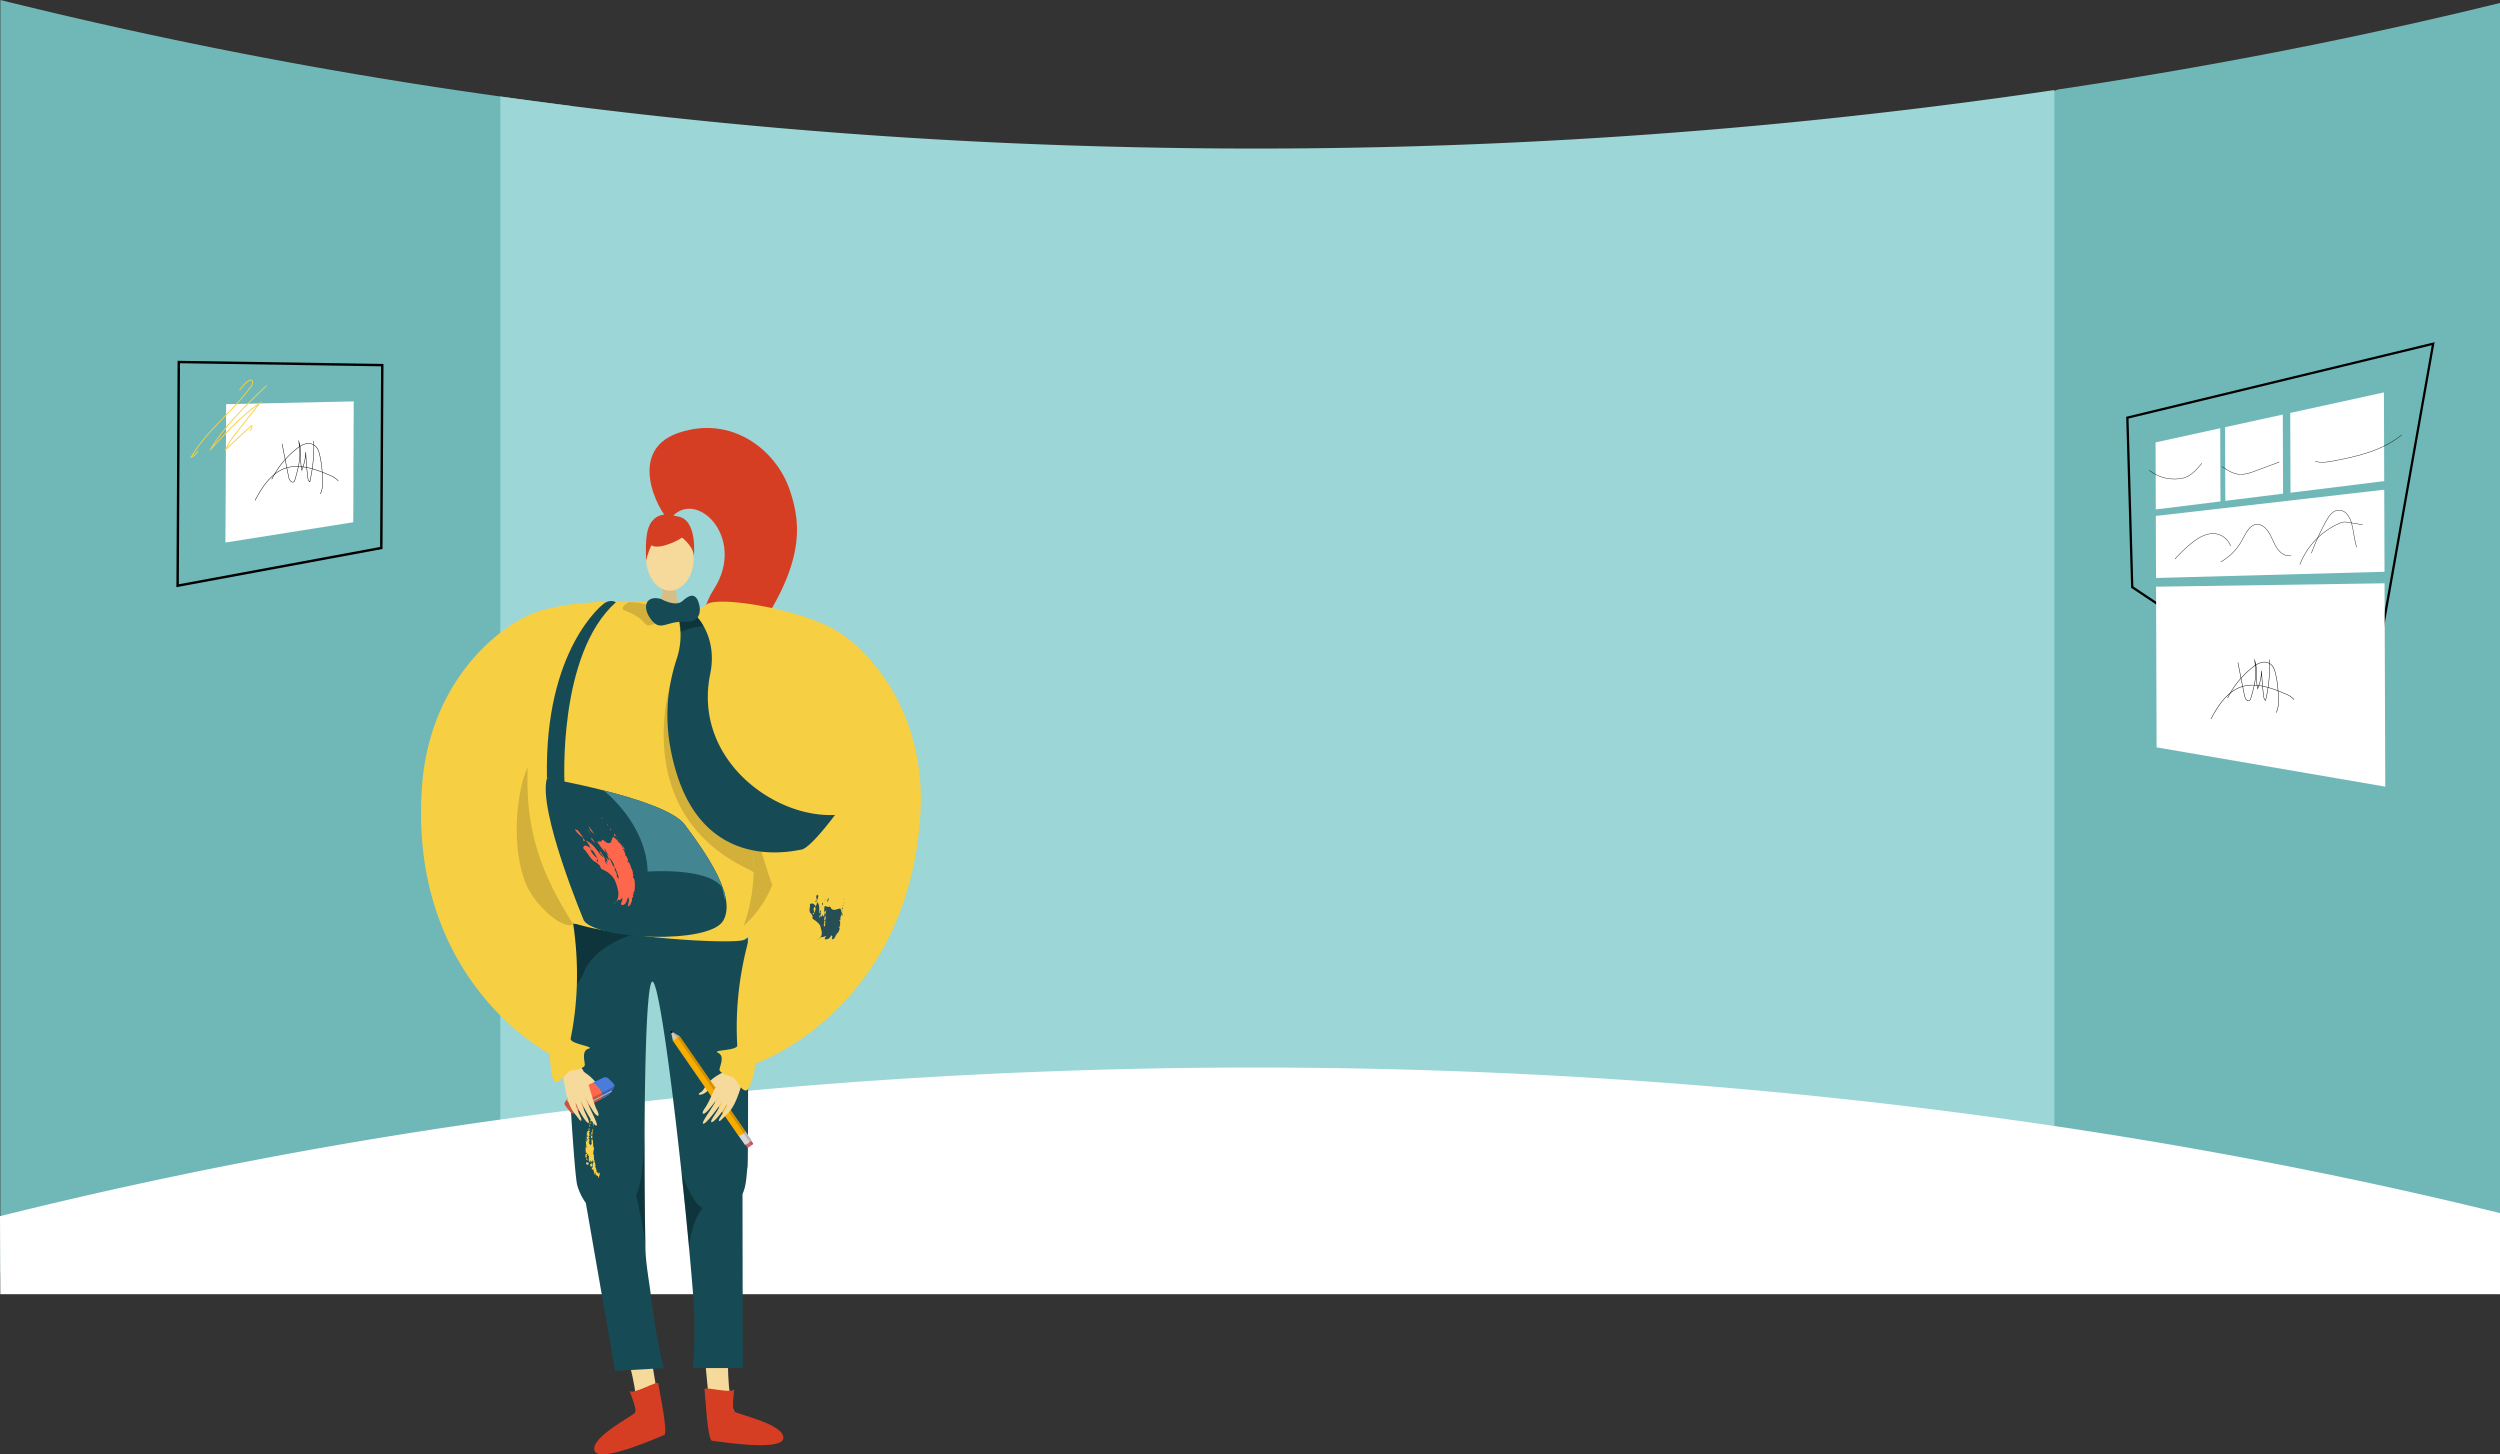 <svg xmlns="http://www.w3.org/2000/svg" xmlns:xlink="http://www.w3.org/1999/xlink" width="1366" height="794.664" viewBox="0 0 1366 794.664"><rect x="0" y="0" width="1366" height="794.664" fill="#333333" stroke="none"/><defs><style>.a,.af,.ag,.ah,.ai,.aj,.j{fill:none;}.b{fill:#70b8b8;}.c{fill:#9cd6d6;}.d{fill:#fff;}.e{fill:#d6bf87;}.f,.m{fill:#f6da9b;}.g{fill:#d63e23;}.h{fill:#164b55;}.i{fill:#f8d24b;}.j{stroke:#f8d24b;stroke-linecap:round;stroke-linejoin:round;}.k,.l{opacity:0.3;}.m{fill-rule:evenodd;}.aa,.n,.t{fill:#020202;}.o{fill:#d86466;}.p{fill:#d9d6da;}.q{fill:#d5c8b4;}.r{fill:#f7ac00;}.s{clip-path:url(#a);}.ad,.t{opacity:0.15;}.u{clip-path:url(#b);}.v{clip-path:url(#c);}.w{fill:#fe674c;}.x{fill:#4a7cdb;}.y{fill:#e2e2e2;}.z{clip-path:url(#d);}.aa{opacity:0.2;}.ab{fill:#f7cf43;}.ac{fill:#438591;}.ae{fill:#274e55;}.af,.ag,.ah,.ai{stroke:#000;}.af,.ag,.ah,.ai,.aj{stroke-miterlimit:10;}.af{stroke-width:1.246px;}.ag{stroke-width:0.207px;}.ah{stroke-width:0.243px;}.ai{stroke-width:1.328px;}.aj{stroke:#f7cf43;stroke-width:0.5px;}</style><clipPath id="a"><path class="a" d="M407.275,2415.343l-35.74-51.757a1.083,1.083,0,0,0-1.242.788s-.962-.209-1.47,1.05c0,0-1.01-.058-1.23.437l35.949,52.06A5.35,5.35,0,0,0,407.275,2415.343Z"/></clipPath><clipPath id="b"><path class="a" d="M407.144,2415.154l-3.838,2.277,3.724,5.394c.089-.025.175-.053.261-.083.268.4.781,1.184.86,1.335a.685.685,0,0,0,.8.218c.286-.128,2.018-1.464,2.376-1.734a.506.506,0,0,0,.119-.665s-.717-.922-1.069-1.377c.166-.2.254-.319.254-.319Z"/></clipPath><clipPath id="c"><path class="a" d="M371.535,2363.586a1.083,1.083,0,0,0-1.242.787s-.962-.209-1.47,1.051c0,0-.88-.052-1.176.345l-.884-3.918a1.527,1.527,0,0,0,.923-.638Z"/></clipPath><clipPath id="d"><path class="a" d="M335.536,2389.7a28.875,28.875,0,0,0-3.342-3.342,2.443,2.443,0,0,0-2.635-.194l-5.611,2.67-11.053,5.259a5.63,5.63,0,0,0-1.929,1.7s-.5.848-1.042,1.743l-.064.1-.352.574h0c-.234.376-.455.723-.625.972a1.945,1.945,0,0,0-.238,1.858s2.378,3.151,3.226,4.089a2.1,2.1,0,0,0,2.236.348s11.207-5.94,15.044-7.933c.652-.339,1.091-.564,1.228-.626a22.191,22.191,0,0,0,2.43-1.452s.468-.65,1.091-1.548h0l.029-.043c.2-.291.421-.608.644-.937l.013-.018h0c.159-.234.32-.473.481-.714C336.166,2390.562,335.536,2389.7,335.536,2389.7Z"/></clipPath></defs><g transform="translate(0 -1797.26)"><path class="b" d="M1366,1798.89v705.54l-.04-.01-242.19-67.58-1.24-.24-31.75-6.02.07-22.59.29-98.94.02-7.2.03-11.74,1.22-417.62,30.12-25.56,1.78-.74C1228.2,1830.7,1310.31,1812.58,1366,1798.89Z"/><path class="b" d="M316.29,1861.9l-15.68,543.41-.37,12.96-26.87,6.66L.2,2492.67V1797.26a2644.97,2644.97,0,0,0,273.17,52.72q18.765,2.625,38.35,5.11Z"/><path class="c" d="M1122.53,1846.46v596.43H273.37V1849.98q18.765,2.625,38.35,5.11a2967.265,2967.265,0,0,0,303.27,22.49A2991.735,2991.735,0,0,0,1122.53,1846.46Z"/><path class="d" d="M1366,2460.09v44.34l-.04-.01H.17L0,2461.76c.07-.02.13-.03.2-.05a2637.073,2637.073,0,0,1,263.78-51.39c3.11-.44,6.24-.89,9.39-1.33,3.18-.44,6.38-.89,9.6-1.32,1.14-.16,2.28-.32,3.43-.47q7.05-.96,14.21-1.89c1.55-.21,3.11-.41,4.68-.61l3.51-.45q15.72-2.01,31.96-3.89,45.51-5.3,94.92-9.46,8.685-.72,17.5-1.41,6.78-.51,13.65-1.02,8.88-.645,17.88-1.24,62.46-4.17,130.28-5.84a3016.445,3016.445,0,0,1,387.29,15.84q15.18,1.605,29.92,3.32c.97.12,1.94.23,2.91.34q9.03,1.065,17.87,2.16c.94.12,1.88.23,2.82.35q9.09,1.14,17.99,2.3,8.61,1.125,17.06,2.29,16.155,2.22,31.68,4.52C1227.26,2428.06,1309.99,2446.33,1366,2460.09Z"/><path class="e" d="M362.133,2115.317s1.079,12.042-6.348,18.7,17.118,0,17.118,0-4.568-11.534-3.543-18.7S362.133,2115.317,362.133,2115.317Z"/><ellipse class="f" cx="12.987" cy="17.718" rx="12.987" ry="17.718" transform="translate(353.065 2084.55)"/><path class="g" d="M365.983,2081.119c-1.838,2.5-26.848-36.737,4.949-47.42,28.806-9.679,53.024,9.263,60.5,31.078,6.519,19.028,9.563,42.689-26.315,89.428-15.115,29.369-9.324,38.157-9.324,38.157s-24.248-44.524-5.791-73.08S379.473,2062.743,365.983,2081.119Z"/><path class="g" d="M370.932,2092.1s-22.483,12.465-15.81-7.548C359.739,2070.7,386.265,2083.176,370.932,2092.1Z"/><path class="g" d="M367.672,2087.317s12.579,7.463,11.366,14.951c0,0,2.774-22.354-9.734-22.916s-17.35.645-16.239,24.283C353.065,2103.635,356.7,2084.832,367.672,2087.317Z"/><path class="f" d="M343.418,2540.5s7.42,26.82,2.943,30.257c-8.015,6.226-40.061,28.137-1.8,15.042,20.351-4.1,17.7-8.19,17-12.065-.566-3.167-4.53-27.285-5.962-36.006-.32-1.953-.514-3.133-.514-3.133Z"/><path class="g" d="M359.67,2553.144c-.234-1.825-13.366,6.2-15.7,4.162,0,0,4.15,9.919,3.11,11.728s-24.681,13.6-22.216,20.9,35.577-7.735,38.006-8.566S360.13,2556.732,359.67,2553.144Z"/><path class="f" d="M397.742,2540s-.3,27.825,4.911,30c9.343,3.963,45.934,16.928,5.593,14.079-20.723,1.249-19.2-3.381-19.527-7.3-.264-3.205-2.615-27.534-3.466-36.33-.191-1.97-.307-3.161-.307-3.161Z"/><path class="h" d="M408.6,2301.028a8,8,0,0,1-4.544,2.1c-10.675.21-56.785,1-81.8-.438-8.825-.508-15.022-1.292-16.111-2.482,0,0,0,.037.007.1.066,1.379.857,17.163,1.967,37.853,2.192,40.844,5.646,100.8,7.3,106.761a31.18,31.18,0,0,0,4.673,9.63l15.994,91.769,26.668-1.533s-4.012-13.976-7.172-40.132c-.866-7.172-2.767-17.127-2.919-25.364v-.044c-.37-19.87-.537-41.975-.458-62.84v-.043c.16-42.15,1.336-79.227,3.919-82.544,3.143-4.035,10.48,50.213,16.322,104.678,1.531,14.333,2.968,28.681,4.187,41.983.733,7.932,1.386,15.494,1.945,22.461a240.459,240.459,0,0,1,0,41.845h27.3s-.12-44.364-.165-95.129c2.5-5.212,2.288-13.725,2.731-14.507C409.026,2434.125,408.6,2301.028,408.6,2301.028Z"/><path class="d" d="M321.433,2422.6c-.287-.2-.4-.645.081-.64a.865.865,0,0,1-.834-.307c.324,0,.233-.269.206-.443-.231.145-.269.343-.344.739.707.352-.359,1.116.423,1.441C321.127,2423.14,321.618,2422.9,321.433,2422.6Z"/><path class="d" d="M323.551,2420.983l-.194-.052.309.612C323.507,2421.42,323.323,2421,323.551,2420.983Z"/><path class="i" d="M323.047,2419c.354.059.563-.25.887-.239-.714,0-.139-.49-.225-.76l-.545-.119c-.4.253-.237.919-.3,1.478Z"/><path class="d" d="M323.46,2418.5l-.349-.183C323.2,2418.468,323.25,2418.81,323.46,2418.5Z"/><path class="d" d="M321.528,2418.851c-.052.442.24-.263.349.184C321.786,2418.884,321.762,2418.711,321.528,2418.851Z"/><path class="i" d="M322.665,2417.029c.079.314.149.627.235.939l.247-.38Z"/><path class="i" d="M323.835,2417.01a.234.234,0,0,1-.4.128c.444-.32-.159-.544.218-.841l.175.3c.457-.025-.445-.63.364-.587-.557-.419-.7.279-1.088-.254a1.881,1.881,0,0,1-.213,1.259c.17-.114.141-.164.282-.328.013.293.246.694.289,1.036C323.995,2417.551,323.525,2417.288,323.835,2417.01Z"/><path class="i" d="M324,2415.539c.05-.313.092-.8-.517-.907-.448.313.063.4.313.555-.1.091-.157.4-.473.264C323.454,2415.41,323.761,2415.671,324,2415.539Z"/><path class="i" d="M324.16,2414.312l-.531-.256.084.152h-.39c.1.031.8.175.739.486C324.367,2414.544,324.016,2414.472,324.16,2414.312Z"/><path class="i" d="M321.477,2414.106c.279-.2.127-.337-.014-.595.035.349-.006.841.211.955l-.094-.032a3.035,3.035,0,0,0,.633.584C321.854,2414.65,322.458,2414.049,321.477,2414.106Z"/><path class="i" d="M321.407,2414.547l-.3-.268Z"/><path class="i" d="M324.081,2413.335l-.2.471.172-.109Z"/><path class="i" d="M322.412,2413.825c.1-.386-.439.191-.408-.176-.056-.1-.013.542.243.583C322.352,2414.141,321.956,2413.842,322.412,2413.825Z"/><path class="i" d="M324.14,2413.024l-.387-.42Z"/><path class="i" d="M324.46,2412.054l-.284-.1c.267-.366-.1-.91.545-1.142-.362.039-.727-.214-.859.115.188.066.176.186.4.183-.08.139-.336.091-.443.18.3.269.031.636.3.853-.055-.1.013-.12.052-.189.475.451-.765.448.062.684C323.99,2412.477,324.57,2412.257,324.46,2412.054Z"/><path class="i" d="M322.483,2411.961l-.134.335c-.377-.131.012-.419-.338-.5-.229,0-.362.34-.511.2.9.1.016.471,1.038.357.091.449-.562.1-.538.573l.475.16C322.261,2412.559,322.685,2412.5,322.483,2411.961Z"/><path class="i" d="M322.718,2410.653l.308-.143-.43.058c-.021-.77,1.758-1.068,1.555-1.541-.52-.619.379-1.069.344-1.653-.341-.318-.24.249-.467.257-.707-.152.4-.238-.173-.428-.514-.09-.612.54-.947.761.054.225.215.237.5.33-.294.029-.4.242-.7.272.365.49-.424.663-.027,1.148-.406.108-.046-.342-.118-.2l-.013.245.066-.021c.378.365-.038.949-.32,1.145.147-.158.482-.25.591-.043l-.47.129.635.475C322.639,2411.089,323.552,2410.779,322.718,2410.653Z"/><path class="i" d="M321.859,2411.068c-.28.495.686-.013.433.532l0-.593Z"/><path class="d" d="M323.194,2408.721l.335-.223C322.876,2408.577,323.7,2409.048,323.194,2408.721Z"/><path class="d" d="M323.273,2407.795l.575.188-.311-.267Z"/><path class="i" d="M324.062,2407.024c-.276-.218-.552-.02-.5.205C323.605,2407.035,323.873,2406.96,324.062,2407.024Z"/><path class="i" d="M324.534,2409.607a.34.34,0,0,1-.03.146Z"/><path class="i" d="M324.553,2409.511l-.019.1A.342.342,0,0,1,324.553,2409.511Z"/><path class="i" d="M323.823,2419.751a.435.435,0,0,1,.033.2l-.037-.2Z"/><path class="i" d="M323,2419.974c-.373-.353.892-.366.627-.933a6.051,6.051,0,0,1,.19.712C323.227,2420.072,323.51,2419.5,323,2419.974Z"/><path class="i" d="M322.412,2415.221c-.007-.007-.008-.013-.017-.02C322.376,2415.165,322.394,2415.184,322.412,2415.221Z"/><path class="d" d="M324.4,2435.255l.162-.014-.172.332Z"/><path class="d" d="M324.689,2435.181l.253-.556c.132,1.031.286,2.059.451,3.085l-.235-.072C324.865,2437.717,324.927,2435.062,324.689,2435.181Z"/><path class="d" d="M324.42,2435.059c-.7-.233.19-.528-.321-.851.341.217.708.355.564.611Z"/><path class="j" d="M323.023,2434.148c.116-.181-.189-.354-.1-.459C323.445,2433.7,323.077,2434,323.023,2434.148Z"/><path class="i" d="M321.021,2433.883a.137.137,0,0,1-.012-.079.557.557,0,0,0,.1.072Z"/><path class="i" d="M321.113,2433.876l.231-.017A.2.2,0,0,1,321.113,2433.876Z"/><path class="i" d="M321.009,2433.8a.962.962,0,0,0-.262-.174l-.028.077c-.07-.095-.273-.256-.146-.315-.023.2.139.19.463.166l.015-.325C321.824,2433.223,321.033,2433.513,321.009,2433.8Z"/><path class="j" d="M320.736,2432.807l.47.291C320.791,2433.227,320.743,2432.931,320.736,2432.807Z"/><path class="i" d="M321.2,2432.278c.134.066.118.39.3.179.091.045.079.108.082.174C321.456,2432.424,320.955,2432.672,321.2,2432.278Z"/><path class="i" d="M321.579,2432.631a.2.2,0,0,1,.03.091A.157.157,0,0,1,321.579,2432.631Z"/><path class="j" d="M323.826,2435.845a.183.183,0,0,1,.166-.039Z"/><path class="i" d="M321.614,2431.582l-.007-.123a.289.289,0,0,0,.03.1Z"/><path class="i" d="M326.854,2441.12a1.646,1.646,0,0,0-.214-1.4c-.545.093-.188-.218-.77-.171a6.087,6.087,0,0,1-.3-.852c-.2-.586-.444-1.187-.534-.922l.272.117-.593-.081c.107-.32.513-.786.158-.95.172-.078.35,2.555.513,2.432-.646.329-1.1-3.42-1.393-3.486l.345-.081c-.42-.425-.957-.672-1.244-1.042l.413-.133c-.108.3.188.352.4.627-.133-.5.119-.621-.006-1-.547.068-.234.362-.592-.1.216-.164.852.1.692-.323.094-.543-.7-.362-.792-.822l-.178.332c-.041-.169-.187-.478.1-.669a.768.768,0,0,0,.875.6c-.14-.185.032-.636-.009-.8l.393.071c.346-.217-.209-.277.1-.54-.238-.2-.543.18-.71.07.126-.058.3-.506.032-.636-.8.171.285.493-.477.835l.108-.422c-.822-.193.067.656-.586.577-.857-.241.742-.71-.34-.912-.184.207-.152.821-.448.767.282-.242-.3-.35-.43-.642l.345-.391c-.267-.133-.26-.01-.415.123.427-.567-.179-1.427.345-2.216-.143-.438-.358-.034-.655-.22.475-.266.046-.644.044-.892.032-.075-.455-.184-.649-.1l.333.609c-.261-.016-.678.1-.607.321.934-.212-.521.919.549.9l-.486.023.382.778.064-.028c-.159.009.373.651.206,1.107-.171-.114-.038-.868-.539-.392-.3-.308.1-.928-.147-1.513l-.32.138c-.507-.6.046-1.476-.086-2.169l.456.185c.159-.254.511-.586.119-.8.036.3-.225.156-.42.11-.263-.392-.017-1-.21-1.542a.322.322,0,0,0,.162,0l-.289-.57c.067-.276.327-.378.62-.554-.064-.1-.063-.348-.323-.247-.024.055-.047.109-.02.144-.5-.28.138-.208-.171-.567.419.273.585-.1,1.006-.076-.192-.422-.746-.024-.941-.073.229-.525.587-.6.667-1.118-.259-.026-.172.372-.465.42.069-.149.041-.323-.056-.348l-.2.323a1.9,1.9,0,0,0,.173-1.669l-.131.048.01-.374.483.133c-.124-.2.3-.416-.083-.524l-.035.074-.155-.252.479.26c.2-.318-.778-.764-.692-1.287.654-.1.218.9,1.059.972.137-.171.281-.462.058-.568-.228.019-.233.143-.239.267-.433-.459.279-1.131-.454-1.429l-.275.339c-.079-.4.808-.642.328-.785l.829.328c-.4-.41-.315-.927-.611-1.313-.485-.022,0,.547-.1.518l-.345-.189c.3-.584.3-.162.609-.867l-.324-.016c.5-.223-.428-.893.431-.623l-.207.187.39,0-.239-.832c.288.091.216-.309.6-.187l-.333-.317c.559-.113.638.583,1.059.631.255,0,.228-.143.195-.214.4.378-.572.519-.6.881l.345.191-.485-.026a1.2,1.2,0,0,0,.594.35c-.671.337.11.743-.048,1.275-.271-.453-.467.276-.593.2-.012.247.836.866.242,1.067-.233.141-.343-.306-.455.036a.362.362,0,0,0,.54.238,7.465,7.465,0,0,1,.036,1.623l-.321-.129c-.268.34.177.668.529.843-.13.048-.034.074-.226.023-.531.437.665.547.549,1.254.455-.048.5-.364.275-.585l.517.052a3.3,3.3,0,0,0-.406-1.784l.383.226c.694-.424-.675-.306.119-.7-.181-.3-.27.213-.486-.011.151-.209.894.057.931-.292.261,1.31.215,2.8.345,4.164.1.024.13-.049.163-.121.361.227.075,1.3-.082,2.334s-.251,2.027.435,2.049c-.193.079-.426-.129-.384.159a.58.58,0,0,0,.421.008c-.685.778.146,1.708-.267,2.624.225-.037.365.148.526.138-.5.345.106.814-.17,1.123l.255-.114.077.888c.1.018.092-.1.121-.178.139.183-.15.253-.374.294l.605.34c-.821,1.255.791,2.536.374,3.926.469.142.678.287.772.614l.114-.181c.417.289-.223.049,0,.313.307.158.68-.031.4-.262.131-.185.3-.1.422,0A4.361,4.361,0,0,1,326.854,2441.12Z"/><path class="g" d="M384.946,2556.387c-.241-1.824,14.508,2.562,16.238,0,0,0-1.469,10.651,0,12.133s27.343,6.821,26.831,14.506-36.371,1.642-38.933,1.461S385.421,2559.973,384.946,2556.387Z"/><g class="k"><path d="M366.028,2303.532l.514-.043S366.36,2303.5,366.028,2303.532Z"/><path d="M366.028,2303.532c-13.741,1.1-43.773-.846-43.773-.846-8.825-.508-15.022-1.292-16.111-2.482,0,0,0,.037.007.1.066,1.379.857,17.163,1.967,37.853a9.94,9.94,0,0,0,1.444-.167,11.242,11.242,0,0,0,7.272-5.167,24.955,24.955,0,0,0,2.828-5.905C329.906,2307.427,361.626,2303.927,366.028,2303.532Z"/></g><path class="l" d="M352.663,2479.246c0-.072-.008-.138-.008-.21-.123-6.423-5.058-29.2-5.058-29.2,3.774-4.746,4.572-32.157,4.608-33.427C352.126,2437.271,352.293,2459.376,352.663,2479.246Z"/><path class="l" d="M383.963,2457.264s-6.919,7.427-7.33,23.216c-1.219-13.3-2.656-27.65-4.187-41.983C375.037,2445.326,379.674,2455.885,383.963,2457.264Z"/><path class="m" d="M395.133,2383.2s-7.047,2.965-10,8.175c-1.756,3.1-2.555,2.706-3.014,3.173-1.526,1.55,2.613,1.06,4.56-1.4,1.582-2,5.944-1.794,7.285-2.847s4.4-4.565,4.253-5.786S395.133,2383.2,395.133,2383.2Z"/><path class="n" d="M366.463,2360.879s-.021-.474.327-.321a6.564,6.564,0,0,1,1.036.743l-1.013.769Z"/><path class="o" d="M410.187,2420.273c.043.063,1.257,1.623,1.257,1.623a.506.506,0,0,1-.119.665c-.358.27-2.09,1.606-2.376,1.734a.685.685,0,0,1-.8-.218c-.107-.2-1.021-1.578-1.021-1.578Z"/><path class="p" d="M407.144,2415.154l3.485,5.046a7.571,7.571,0,0,1-3.6,2.625l-3.724-5.394Z"/><path class="q" d="M371.535,2363.586l-3.85-2.372a1.527,1.527,0,0,1-.921.637l.94,4.171S370.458,2365.378,371.535,2363.586Z"/><path class="r" d="M407.275,2415.343l-35.74-51.757a1.083,1.083,0,0,0-1.242.788s-.962-.209-1.47,1.05c0,0-1.01-.058-1.23.437l35.949,52.06A5.35,5.35,0,0,0,407.275,2415.343Z"/><g class="s"><path class="t" d="M372.46,2361.876l-2.274,2.341,37.1,53.72,2.638-3.816Z"/></g><path class="p" d="M405.073,2414.737"/><g class="u"><path class="t" d="M406.314,2416.535l3.181,4.633s.171.022.165.1.988,1.378,1.022,1.427a1.058,1.058,0,0,1,.093.469,11.878,11.878,0,0,0,1.512-1.045s-1.89-5.344-1.925-5.4a28.307,28.307,0,0,1-3.088-1.38A5.54,5.54,0,0,1,406.314,2416.535Z"/></g><path class="r" d="M367.647,2365.769l.057.254-.112-.163A.464.464,0,0,1,367.647,2365.769Z"/><g class="v"><path class="t" d="M370.293,2364.374l-4.532-4.73,1.736-.45s5.156,4.8,5.3,4.926A14.8,14.8,0,0,1,370.293,2364.374Z"/></g><path class="m" d="M407.473,2370.978c-.727.888-11.232,9.187-13.978,14.8s-6.293,14.233-8.288,16.914c-2.346,3.155-1.281,4.581,1.82,1.1a61.486,61.486,0,0,0,6.144-8.277c.245-.573-1.7,3.027-4.123,6.825-2.572,4.039-5.611,8.324-4.913,8.838,1.354,1,9.548-10.337,10.633-12.471a60.079,60.079,0,0,1-2.936,5.595c-1.473,2.468-3.561,5.146-3.238,5.95.509,1.268,5.669-4.424,8.532-9.66.216-.028-.182,1.863-4,7.853-.383.6-.729,2.375,1.072.61,3.792-3.714,5.7-5.031,8.376-11.481,2.614-6.29,3.969-13.813,7.242-17.809Z"/><path class="m" d="M319.086,2382.993s6.553,3.936,8.736,9.513c1.3,3.315,2.144,3.042,2.533,3.57,1.289,1.751-2.738.677-4.316-2.033-1.282-2.2-5.628-2.62-6.806-3.853s-3.707-5.144-3.388-6.332S319.086,2382.993,319.086,2382.993Z"/><path class="w" d="M329.22,2394.745c0,.031,0,.063,0,.1s0,.078,0,.119c0,.086,0,.179,0,.279,0,.048,0,.1,0,.149v.041c0,.044,0,.088,0,.133l0,.137c0,.023,0,.048,0,.071,0,.066,0,.133-.005.2,0,.13-.008.26-.012.387v.01c-.007.176-.012.343-.019.5,0,.027,0,.053,0,.08q0,.078-.006.153c-.008.174-.014.328-.021.452-3.837,1.993-15.044,7.933-15.044,7.933a2.1,2.1,0,0,1-2.237-.348c-.847-.938-3.225-4.089-3.225-4.089a1.945,1.945,0,0,1,.238-1.858c.17-.249.391-.6.625-.972l.416-.678c.544-.9,1.042-1.743,1.042-1.743a5.63,5.63,0,0,1,1.929-1.7l11.053-5.259a2.256,2.256,0,0,1,.625.381c.627.626,3.971,4.2,3.971,4.2A1.729,1.729,0,0,1,329.22,2394.745Z"/><path class="x" d="M335.067,2392.214c-1.1,1.652-2.258,3.259-2.258,3.259a22.191,22.191,0,0,1-2.43,1.452c-.137.062-.576.287-1.228.626.031-.635.094-2.112.069-2.806a1.729,1.729,0,0,0-.676-1.326s-3.344-3.578-3.971-4.2a2.256,2.256,0,0,0-.625-.381l5.611-2.67a2.443,2.443,0,0,1,2.635.194,28.875,28.875,0,0,1,3.342,3.342S336.166,2390.562,335.067,2392.214Z"/><path class="y" d="M334.587,2392.927l-5.368,2.772-13.872,7.162a1.164,1.164,0,0,1-1.437-.525c-.5-.723-3.007-3.659-3.986-4.8l-.416.678,4.171,5.088s.284.708,1.292.309c.65-.259,8.646-4.375,14.229-7.258,2.058-1.063,3.788-1.958,4.7-2.431h0Z"/><g class="z"><path class="aa" d="M311.777,2393.553c-.1-.008-.3.529-.324.6-.135.323-.6.724-.524,1.077a3.116,3.116,0,0,0,.388.908c.428.741,1.168,1.436,1.6,2.173a9.319,9.319,0,0,0,1.589,1.829,1.5,1.5,0,0,0,.671.429c.537.125,1.028-.247,1.5-.447.4-.171.8-.348,1.2-.526,1.032-.462,2.059-.937,3.084-1.416,3.767-1.759,7.559-3.481,11.211-5.472q.909-.5,1.8-1.017a8.359,8.359,0,0,0,1.624-1.058,1.458,1.458,0,0,0,.512-1.047,13.025,13.025,0,0,0-.334,2.435c-.1.852-.181,1.7-.285,2.554-.129,1.058-.259,2.116-.407,3.172a7.22,7.22,0,0,1-.3,1.688.127.127,0,0,1-.015.028c-.27.347-13.511,9.755-16.857,9.311s-12.063,2.524-14.049-2.085-3.45-8.188-.258-10.858S311.74,2393.55,311.777,2393.553Z"/></g><path class="m" d="M308.607,2369.146c.594.982,9.813,10.69,11.732,16.642s4.206,14.982,5.8,17.92c1.875,3.456.617,4.716-1.957.827a61.479,61.479,0,0,1-4.9-9.066c-.161-.6,1.257,3.238,3.111,7.342,1.971,4.363,4.37,9.037,3.606,9.446-1.481.794-7.981-11.59-8.751-13.856a59.926,59.926,0,0,0,2.11,5.955c1.108,2.653,2.794,5.6,2.36,6.351-.684,1.182-4.983-5.186-7.073-10.775-.209-.059-.084,1.87,2.843,8.342.294.65.385,2.454-1.147.451-3.226-4.215-4.924-5.79-6.659-12.555-1.693-6.6-1.966-14.237-4.636-18.658Z"/><path class="ab" d="M433.014,2280.81h-.007v.008c-3.281,8.592-9.906,17.6-15.618,22.25-.37.312-.747.595-1.11.864-15.219,7.257-89.249,1.843-99.054-2.1-4.419-1.785-9.79-14.7-14.4-29.072-5.624-17.526-10.124-37.23-10.392-41.577-.457-7.308,8.36-92.289,59.044-102.21a52.678,52.678,0,0,1,13.709-.827s.479.283,1.314.667a25.52,25.52,0,0,0,5.392,1.829c4.165.907,9.579.893,14.151-3.055,5.8-5.014,51.123,2.43,70.653,14.085s50.11,46.6,46.1,102.138c-7.684,106.507-89.912,134.544-89.912,134.544s-2.347,14.641-5.323,14.738-5.226-6.78-7.378-7.309-7.206-2.357-7.05-4.154,3.064-7.384-.767-9.1,10.643-1.031,10.47-4.124c-2.322-40.555,9.963-76.4,25.561-105.228Z"/><path class="ab" d="M294.388,2273.714h.007v.007c2.026,8.972,7.3,18.829,12.3,24.245.322.362.655.7.976,1.013,14.032,9.347,88.081,14.512,98.347,12,4.628-1.139,11.779-13.155,18.385-26.73,8.059-16.548,15.313-35.412,16.2-39.677,1.492-7.168,4.845-92.541-43.914-109.566a52.759,52.759,0,0,0-13.452-2.768s-.515.213-1.395.475c-1.258.384-7,2.928-5.6,1.043,2.212-2.983-6.344-4.679-12.32-6.313-7.4-2.024-52.2-3.585-73.19,5.175s-56.226,39-60.156,94.547c-7.535,106.517,69.872,145.959,69.872,145.959s.242,14.827,3.174,15.345,6.136-5.968,8.342-6.186,7.468-1.309,7.569-3.109-1.983-7.745,2.054-8.9-10.389-2.533-9.777-5.57c8.063-39.813,1-77.037-10.343-107.793Z"/><path class="h" d="M395.19,2300.277c-7.642,13.3-69.357,10.261-76.15,0,0,0-25.277-60.293-20.182-77.8,0,0,14.485,2.5,30.879,6.647,18.281,4.616,38.928,11.278,44.472,18.782,6.3,8.527,15.327,20.857,19.907,32.236,0,.008,0,.008.007.015.428,1.074.82,2.141,1.168,3.193s.639,2.068.893,3.084v.022C397.461,2291.67,397.389,2296.445,395.19,2300.277Z"/><path class="h" d="M329.737,2127.233s-32.448,24.493-30.879,95.248l9.6,3.092s-3.89-70.776,28.066-99.247C336.525,2126.326,333.4,2124.3,329.737,2127.233Z"/><path class="ac" d="M394.123,2280.16c.138.675.276,1.321.406,1.93-7.9-11.118-40.647-8.592-40.647-8.592-.871-26.758-24.145-44.371-24.145-44.371,18.281,4.616,38.928,11.278,44.472,18.782,6.3,8.527,15.327,20.857,19.907,32.236C394.116,2280.153,394.116,2280.153,394.123,2280.16Z"/><path class="ac" d="M394.529,2282.09a8.427,8.427,0,0,1,.762,1.263,8.83,8.83,0,0,1,.893,3.084v.022C396.692,2291.358,395.908,2288.484,394.529,2282.09Z"/><path class="ad" d="M421.925,2280.82v.008c-3.28,8.592-9.906,17.6-15.617,22.25,10.072-27.245,3.454-51.577,2.99-67.971,2.315,15.806,12.265,44.668,12.62,45.684A.12.12,0,0,1,421.925,2280.82Z"/><path class="ad" d="M313.232,2302.3c-5.668,3.237-20.814-10.2-25.7-21.721-8.6-20.3-5.264-51.448.822-64.19C286.767,2251.01,295.934,2275.191,313.232,2302.3Z"/><path class="w" d="M318.47,2254.944c-1.519-1.079-2.789-2.448-4.089-3.559l1.549,1.332a7.531,7.531,0,0,1-1.795-2.346c.52-.08.773.629,1.282.342a25.342,25.342,0,0,1,4.245,6.131C318.085,2257.06,318.972,2255.4,318.47,2254.944Z"/><path class="w" d="M312.574,2247.973c.194.165.377.33.555.5A1.434,1.434,0,0,1,312.574,2247.973Z"/><path class="w" d="M333.009,2264a3.619,3.619,0,0,1,.611.628A2.634,2.634,0,0,1,333.009,2264Z"/><path class="w" d="M322.939,2255.145a2.353,2.353,0,0,1,.486.164q1.016,1.4,1.94,2.915C324.643,2257.164,323.324,2256.532,322.939,2255.145Z"/><path class="w" d="M322.95,2253.424a7.241,7.241,0,0,1-1.911-3.023A13.141,13.141,0,0,0,322.95,2253.424Z"/><path class="w" d="M343.4,2268.944a.475.475,0,0,1,.264-.056.356.356,0,0,0,.17.04c.1.557.163,1.127.233,1.686-.106-.1-.345-.138-.406-.261C343.575,2269.741,344,2269.407,343.4,2268.944Z"/><path class="w" d="M332.8,2263.756l-.066.009-.235-.195.008-.048A1.377,1.377,0,0,1,332.8,2263.756Z"/><path class="w" d="M343.16,2268.291a2.738,2.738,0,0,0,.493-.309l.177.94a.905.905,0,0,0-.169-.034C343.443,2268.763,343.5,2268.385,343.16,2268.291Z"/><path class="w" d="M341.22,2261.339c-.117-.159-.567-.079-.7-.1a7.207,7.207,0,0,0-.274-1.744c-.141-.017-.261-.172-.543-.2a2.743,2.743,0,0,0,.164-.538q.531.828,1.018,1.725c.331.586.645,1.207.943,1.855A6.021,6.021,0,0,1,341.22,2261.339Z"/><path class="w" d="M343.116,2292.6a13.109,13.109,0,0,1,.433-2.6,3.244,3.244,0,0,0-.375-2.589c-.653,1.882-1.217,4.377-3.068,4.349-.922-.01-.878-.573-.615-1.315a7.805,7.805,0,0,0,.648-2.375l-.391.343c.2-.168.391-.343.178-.5-.4.348-.751,1.006-1.378,1.156l-.414-.315a5.933,5.933,0,0,0-1.621,1.467,4.335,4.335,0,0,1-1.694,1.267c2.478-1.423,3.259-3.983,3.055-6.535a24.441,24.441,0,0,0-2.283-7.438,13.6,13.6,0,0,0-6.726-5.3,4.757,4.757,0,0,1-1.081-1.921,11.851,11.851,0,0,0-3.319-2.565c-2.3-1.771-3.3-4.552-5.63-6.777-.465-.433.227-2.3,1.706-1.476a8.712,8.712,0,0,1,3.278,2.443c-.532.244-.678-.458-1.2-.406a7.021,7.021,0,0,0,1.423,2.364c-.425-.464-.867-.921-1.311-1.377,1.121,1.139,2.129,2.542,3.394,3.717.417.483-.761,1.947.789,1.922a18.213,18.213,0,0,0-3.1-6.22l.039-.018c-.726-.759-1.309-1.521-2.01-2.272.271.186.569.359.677.635a14.844,14.844,0,0,0-2.51-3.786,13.656,13.656,0,0,1,5.234,4.147c1.438,1.709,2.664,3.543,4.145,5.061.1-1.525-1.931-1.992-1.652-3.517a26.035,26.035,0,0,1,3.092,5.024,2.32,2.32,0,0,0-.44-.23,3.631,3.631,0,0,0,.709,1.746,8.012,8.012,0,0,1,.972,1.559l.106.308a3.012,3.012,0,0,0-.106-.308,27.942,27.942,0,0,0-1.241-3.075,2.6,2.6,0,0,1,.966,1.353,2.784,2.784,0,0,0-.082-1.519q-.5-.859-.994-1.715a8.823,8.823,0,0,0,2.247,2.059,22.665,22.665,0,0,0-1.816-3.894c.5.6,1.015,1.192,1.5,1.809.558,1.2,1.1,2.4,1.63,3.608l-.105-.113.166.25q.318.7.638,1.414a3.417,3.417,0,0,0,1.109.993l.108.206c-.223-.058-.414-.044-.38.25.03,1.287,1.362,2.143,1.164,3.683a2.02,2.02,0,0,0,.5,1.261c-.083.175.019.219.167.242l.2.292a2.249,2.249,0,0,0,.385.748,3.989,3.989,0,0,0-.385-.748c-.04-.1-.084-.191-.133-.283.166.02.363.037.422.18a24.781,24.781,0,0,0-1.94-5.625c.184.047.389.142.508.167l-.616-.373a12.412,12.412,0,0,0-1.059-1.659,1.617,1.617,0,0,0,.659.261,22.3,22.3,0,0,0-3.038-4.754,44.159,44.159,0,0,0-2.515-4.724,9.605,9.605,0,0,0,1.019,2.915,42.751,42.751,0,0,1-4.862-6.377,8.137,8.137,0,0,0,2.425-.16c.3-.282-.17-1.044.35-.811,2.106.7,2.156,2.41,4.452,1.61.6-.259.926-3.365,1.729-3.095a13.987,13.987,0,0,1,2.221,1.955,9.014,9.014,0,0,0,.556.932c-.008.063.143.05.32.044a11.857,11.857,0,0,1,1.837,2.7l.295.731a1.425,1.425,0,0,1-.238.553,1.852,1.852,0,0,1,.565.216c.266.656.549,1.287.832,1.91.014.431,0,.87.037,1.276.124-.078.264-.225.425-.231l1.052,2.326a2.649,2.649,0,0,1-.354,1.212c1.556.279,1.713,2.564,2.382,3.892l.044-.019c.26.7.475,1.436.689,2.175a2.609,2.609,0,0,1-.307.476c.268.113.335.3.465.363a7.49,7.49,0,0,1-.243,1.78c.132.06.58.127.639.322a6.116,6.116,0,0,0,.276,1.148c.066.444.1.9.124,1.369a18.44,18.44,0,0,1-.006,2.339,20.11,20.11,0,0,1-.245,2.311,2.777,2.777,0,0,1-.567.118c.281.209.108.545.262.743a.443.443,0,0,0-.263-.042c.372.66-.125.817-.273,1.423.013.136.224.259.288.394-.018.067-.032.134-.054.2-.934.694-.622,1.356-.685,2.119-.3.744-.558,1.475-.9,2.185C344.172,2292.129,343.549,2292.268,343.116,2292.6Z"/><path class="w" d="M344.088,2270.818c.09.729.123,1.477.17,2.2C344.01,2272.306,343.506,2271.79,344.088,2270.818Z"/><path class="w" d="M335.386,2253.883a2.655,2.655,0,0,0,.078-1.232c1.059,1.385,2.135,2.77,3.17,4.257l-.037.03C337.6,2255.877,336.94,2253.761,335.386,2253.883Z"/><path class="w" d="M343.661,2268.888a.905.905,0,0,1,.169.034v.006A.356.356,0,0,1,343.661,2268.888Z"/><path class="w" d="M327.321,2256.536l-.091-.124c.326.231.642.474.945.728A2.674,2.674,0,0,1,327.321,2256.536Z"/><path class="w" d="M324.87,2253.1l-1.81-1.578a9.137,9.137,0,0,1-1.44-2.785C322.756,2250.129,323.813,2251.607,324.87,2253.1Z"/><path class="w" d="M333.627,2251.01c-.107-.377-.173-.8-.268-1.2q.319.444.635.883C333.841,2250.737,333.733,2250.908,333.627,2251.01Z"/><path class="w" d="M329.783,2258.739l-.158-.18.7.228C330.2,2258.79,329.975,2258.743,329.783,2258.739Z"/><path class="w" d="M331.82,2247.509c.145.226.288.449.43.672a1.848,1.848,0,0,0-.579-.1A1.407,1.407,0,0,0,331.82,2247.509Z"/><path class="w" d="M328.993,2244.632a7.526,7.526,0,0,1-.641-.8c.32.249.643.516.955.789C329.137,2244.657,328.992,2244.7,328.993,2244.632Z"/><path class="ae" d="M446.354,2289.04a11.138,11.138,0,0,1-.431-2.56c.053.32.108.639.162.959a1.846,1.846,0,0,1,.382-1.388c.422.137.1.463.664.526a7.775,7.775,0,0,1-1.212,3.531C444.614,2289.686,446.409,2289.36,446.354,2289.04Z"/><path class="ae" d="M447.065,2284.732a3.027,3.027,0,0,1,.038.347C447.041,2284.959,446.994,2284.841,447.065,2284.732Z"/><path class="ae" d="M451.857,2296.683a1.168,1.168,0,0,1,.17.4A.61.61,0,0,1,451.857,2296.683Z"/><path class="ae" d="M449.478,2290.506a1.258,1.258,0,0,1,.25.208c-.126.543-.288,1.095-.471,1.657C449.391,2291.762,448.83,2291.128,449.478,2290.506Z"/><path class="ae" d="M450.655,2289.892a1.933,1.933,0,0,1,.7-1.651A3.309,3.309,0,0,0,450.655,2289.892Z"/><path class="ae" d="M458.585,2300.643a1.061,1.061,0,0,1,.263.017.449.449,0,0,0,.138.04c-.14.226-.285.452-.437.678-.059-.054-.266-.1-.276-.156C458.436,2300.973,458.939,2300.909,458.585,2300.643Z"/><path class="ae" d="M451.814,2296.534l-.059-.013c-.03-.045-.059-.09-.087-.135l.034-.017A.435.435,0,0,1,451.814,2296.534Z"/><path class="ae" d="M458.64,2300.358c.206-.009.413-.019.577-.042-.074.127-.151.254-.229.382a1.315,1.315,0,0,0-.14-.038C458.7,2300.58,458.908,2300.445,458.64,2300.358Z"/><path class="ae" d="M460.206,2297.463c-.014-.08-.437-.141-.543-.176a3.234,3.234,0,0,0,.706-.679c-.108-.035-.122-.115-.339-.186a3.834,3.834,0,0,0,.437-.155,10.71,10.71,0,0,1-.251,1.665A.952.952,0,0,1,460.206,2297.463Z"/><path class="ae" d="M454.617,2310.586c-.325-.711.762-1.568-.378-2.24-.68.838-.9,1.977-2.72,2.143s-.189-1.12-.3-1.76l-.381.179c.191-.089.381-.179.164-.25a4.589,4.589,0,0,1-1.333.627l-.434-.14c-1.358.466-1.632,1.285-2.99,1.752,4.35-2.219,2.422-5.113,1.989-7.673-.65-1.421-2.307-2.714-4.154-3.918-.244-.23-.134-.8,0-1.209a6.11,6.11,0,0,0-1.385-2.113c-.867-1.491.114-2.981-.158-4.589-.054-.32,1.712-.806,2.256-.025a2.9,2.9,0,0,1,.907,1.967c-.564-.064-.24-.389-.665-.526a1.849,1.849,0,0,0-.382,1.388c-.054-.32-.107-.64-.161-.96a11.133,11.133,0,0,0,.432,2.56c.055.321-1.739.646-.435,1.069a7.76,7.76,0,0,0,1.211-3.531l.042.005a14.78,14.78,0,0,1-.069-1.5c.082.155.19.313.1.454a4.635,4.635,0,0,0,.654-2.208c1.981,2,.73,4.321,1.489,6.382.925-.608-.433-1.351.708-1.888a11.023,11.023,0,0,1-.322,2.9,1.335,1.335,0,0,0-.25-.209c-.649.623-.088,1.256-.221,1.866-.018.054-.035.108-.053.163a.935.935,0,0,0,.053-.163c.182-.562.343-1.114.471-1.657a.75.75,0,0,1,.129.822,1.6,1.6,0,0,0,.707-.678c.021-.323.041-.646.09-.966a2.4,2.4,0,0,0,.807,1.408,9.428,9.428,0,0,0,.578-2.047c.077.368.163.735.243,1.1a17.191,17.191,0,0,0-.431,1.886l-.038-.072c.008.048.016.1.026.143-.036.248-.066.5-.081.747.037.223.274.437.57.647.006.037.011.074.014.111-.18-.066-.359-.095-.449.042-.516.589.406,1.191-.3,1.869-.185.178-.079.409.076.657-.132.072-.048.106.086.135.035.053.069.108.1.162a.614.614,0,0,0,.171.4,1.2,1.2,0,0,0-.171-.4.623.623,0,0,0-.04-.149c.153.03.335.062.348.136a13.021,13.021,0,0,0,.179-2.852c.148.054.3.132.393.164-.14-.092-.278-.183-.407-.275a4.219,4.219,0,0,0-.228-.928,1.381,1.381,0,0,0,.473.243,9.184,9.184,0,0,0-.291-2.666c.234-.844.489-1.68.649-2.512a2.851,2.851,0,0,0-.892,1.409,6.4,6.4,0,0,1,.079-3.79,9.8,9.8,0,0,0,1.955.634c.409-.019.544-.428.788-.2,1.168.832.161,1.475,2.469,1.77.625.051,2.8-.968,3.265-.667a3.885,3.885,0,0,1,.58,1.216,1.445,1.445,0,0,0-.093.454c-.043.021.088.05.235.088a2.5,2.5,0,0,1,.009,1.352c-.052.108-.1.215-.143.322a2.208,2.208,0,0,1-.5.151,1.524,1.524,0,0,1,.365.192,6.89,6.89,0,0,0-.25.846c-.194.16-.415.319-.579.476a2.38,2.38,0,0,1,.484-.01c-.061.349-.1.695-.127,1.04a2.651,2.651,0,0,1-.833.4c1.29.343.514,1.226.717,1.821l.047,0c-.01.3-.022.607-.045.916a3.743,3.743,0,0,1-.438.155c.218.071.232.151.341.186a3.214,3.214,0,0,1-.708.678c.109.035.53.1.543.176a.976.976,0,0,0,.012.469c-.042.18-.092.362-.148.546a10.044,10.044,0,0,1-.853,1.838c-.164.023-.37.033-.575.043.266.086.06.222.208.3a.973.973,0,0,0-.262-.017c.351.265-.15.329-.314.579.009.055.216.1.277.155-.018.028-.037.055-.056.083-.913.3-.6.571-.618.882q-.342.472-.691.946C455.6,2310.3,455,2310.407,454.617,2310.586Z"/><path class="ae" d="M458.494,2301.46c-.2.295-.406.589-.617.882C457.9,2302.031,457.581,2301.761,458.494,2301.46Z"/><path class="ae" d="M459.747,2293.533a2.7,2.7,0,0,0,.835-.4c-.055.739-.049,1.472-.07,2.222l-.047,0C460.262,2294.759,461.037,2293.876,459.747,2293.533Z"/><path class="ae" d="M458.848,2300.66a1.315,1.315,0,0,1,.14.038h0A.427.427,0,0,1,458.848,2300.66Z"/><path class="ae" d="M451.841,2292.314c0-.025.007-.048.011-.072a3.92,3.92,0,0,1,.249.537A.772.772,0,0,1,451.841,2292.314Z"/><path class="ae" d="M452.284,2290.356c-.082-.367-.168-.735-.245-1.1a2.867,2.867,0,0,1,.894-1.409C452.772,2288.676,452.516,2289.512,452.284,2290.356Z"/><path class="ae" d="M460.223,2292.1c.164-.156.385-.316.579-.475-.037.156-.068.31-.1.465A2.435,2.435,0,0,0,460.223,2292.1Z"/><path class="ae" d="M452.343,2293.818c0-.036-.009-.073-.014-.11.128.091.267.183.408.274C452.638,2293.95,452.49,2293.872,452.343,2293.818Z"/><path class="ae" d="M461.185,2290.434c-.049.115-.092.229-.133.343a1.487,1.487,0,0,0-.365-.191A2.224,2.224,0,0,0,461.185,2290.434Z"/><path class="ae" d="M461.082,2288.672a1.464,1.464,0,0,1,.093-.453c.055.178.1.361.142.541C461.17,2288.722,461.039,2288.693,461.082,2288.672Z"/><path class="ad" d="M366.929,2168.612s-24.533,73.235,43.533,104.338l1.384.919-.352-17.225s-32.073-44.755-32.194-45.907S366.929,2168.612,366.929,2168.612Z"/><path class="ae" d="M370.153,2132.781c-.5-.066-.733-.189-.538-.385C369.761,2132.251,369.949,2132.4,370.153,2132.781Z"/><path class="ad" d="M361.807,2134.66c-1.3,1.3-4.355,4.166-6.967,4.3a3,3,0,0,1-2.642-1.219c-2.395-3.056-6.662-5.392-10.755-6.844-1.313-.464-1.459-1.175-1.045-1.923a9.951,9.951,0,0,1,3.229-2.758c6.176.211,10.349,1.22,11.648,2.41a.616.616,0,0,1,.145.188,25.553,25.553,0,0,0,5.393,1.829C361.887,2132.287,362.605,2133.862,361.807,2134.66Z"/><path class="h" d="M456.252,2242.524s-13.361,18.208-18.455,18.985-52.274,12.286-68.523-43.079c-6.8-23.158-5.631-42.824.683-61.788a41.2,41.2,0,0,0,1.865-14.115,36.579,36.579,0,0,0-1.118-8.244,7.716,7.716,0,0,0-.551-1.5,18.023,18.023,0,0,0,2.765.043c2.728-.094,6.117-.428,6.117-.428a27.757,27.757,0,0,1,5.407,6.989c3.142,5.537,6.038,14.311,3.614,26.14C378.571,2211.826,422.8,2244.4,456.252,2242.524Z"/><path class="l" d="M371.822,2142.527c2.721-1.038,8.164-3.07,12.62-3.142a27.757,27.757,0,0,0-5.407-6.989s-3.389.334-6.117.428l-2.214,1.459Z"/><path class="h" d="M361.227,2124.555s7.791,4.58,11.676,1.088,6.275-3.807,7.983-1.088,4.1,12.907-6.489,12.424-13.319,5.663-18.612-1.167S352.92,2122.171,361.227,2124.555Z"/><path class="a" d="M1366,2504.42H.17"/><path class="af" d="M1165.049,2118.059l125.939,84.158,38.507-217.147-167.106,40.4Z"/><path class="ag" d="M1180.983,2093.575c.228,3.162,2.029,5.947,4.383,6.748"/><path class="d" d="M1303.309,2227.077l-124.942-21.458-.292-87.785,124.848-1.857Z"/><path class="d" d="M1302.9,2109.668l-124.843,3.4-.113-33.9,124.806-14.336Z"/><path class="d" d="M1213.256,2071.234l-35.323,4.382-.122-36.636,35.312-7.729Z"/><path class="d" d="M1247.46,2066.991l-31.551,3.914-.134-40.234,31.541-6.9Z"/><path class="d" d="M1302.736,2060.134l-51.2,6.352-.145-43.609,51.186-11.2Z"/><path class="ag" d="M1174.408,2054.269a22.209,22.209,0,0,0,15.787,4.634,13.871,13.871,0,0,0,5.113-1.333c2.917-1.473,5.4-4.351,7.82-7.188"/><path class="ag" d="M1214,2052.135c3.015,2.044,6.209,4.165,9.941,4.325,2.97.127,6.041-1,9.081-2.134l12.438-4.631"/><path class="ag" d="M1265,2049.306c3.29,1.093,7.1.385,10.808-.341,12-2.348,25.293-5.127,36.466-14.044"/><path class="ag" d="M1188.417,2102.718a81.294,81.294,0,0,1,7.519-7.4c3.526-3.046,7.47-5.84,11.795-6.4a10.259,10.259,0,0,1,11.069,6.7"/><path class="ag" d="M1213.393,2104.29a29.767,29.767,0,0,0,11.658-11.859c1.881-3.369,3.708-7.561,7.051-8.495,2.876-.8,5.664,1.306,7.388,3.969,1.738,2.684,2.771,5.947,4.534,8.666,1.778,2.741,4.715,4.994,7.81,4.259"/><path class="ag" d="M1262.928,2099.574a134.2,134.2,0,0,1,7.91-17.308c1.42-2.6,3.261-5.44,6-6.1a5.7,5.7,0,0,1,5.345,1.786,12.539,12.539,0,0,1,2.745,5.388c1.176,4.193,1.38,8.722,2.762,12.873"/><path class="ag" d="M1290.988,2083.978l-7.96-1.294a8.825,8.825,0,0,0-2.548-.164,8.488,8.488,0,0,0-2.187.677,40.6,40.6,0,0,0-21.652,22.568"/><path class="ah" d="M1217.177,2178.673a48.454,48.454,0,0,1,13.911-16.97,11.828,11.828,0,0,1,5.189-2.594,5.732,5.732,0,0,1,5.516,2.242,9.69,9.69,0,0,1,1.3,2.945,53.184,53.184,0,0,1,1.589,9.915c.412,4.294.78,8.88-.956,12.424"/><path class="ah" d="M1253.532,2179.553a12.136,12.136,0,0,0-4.744-3.14c-8.084-3.567-16.566-6.263-23.9-3.922-7.7,2.457-12.843,10.052-16.83,17.649"/><path class="ah" d="M1222.794,2159.212q1.712,8.723,3.477,17.53a6.74,6.74,0,0,0,.883,2.555c.51.733,1.441,1.17,2.05.706a2.479,2.479,0,0,0,.679-1.313c1.353-4.663,2.73-9.469,2.63-14.586a53.672,53.672,0,0,0-.588-6.1c1.823,4.906.377,10.425,1.69,15.541a29.328,29.328,0,0,0,2.139-9.768q.233,6.89,1.092,13.811c.113.913.345,2,1.089,2.4a85.055,85.055,0,0,0,2.168-22.337"/><path class="ai" d="M208.344,2096.669,97.051,2117.292l.645-122.231,111.175,1.7Z"/><path class="d" d="M193.029,2082.609l-69.86,11.1.4-75.627,69.7-1.5Z"/><path class="ah" d="M148.5,2059.185a48.436,48.436,0,0,1,13.911-16.971,11.821,11.821,0,0,1,5.188-2.593,5.731,5.731,0,0,1,5.517,2.242,9.687,9.687,0,0,1,1.3,2.944,53.194,53.194,0,0,1,1.589,9.916c.411,4.294.78,8.879-.956,12.424"/><path class="ah" d="M184.858,2060.064a12.157,12.157,0,0,0-4.744-3.14c-8.084-3.566-16.566-6.262-23.9-3.921-7.7,2.457-12.843,10.052-16.83,17.649"/><path class="ah" d="M154.12,2039.724q1.712,8.721,3.476,17.529a6.758,6.758,0,0,0,.884,2.556c.509.732,1.441,1.17,2.049.706a2.476,2.476,0,0,0,.68-1.314c1.353-4.662,2.729-9.468,2.63-14.585a53.694,53.694,0,0,0-.588-6.1c1.823,4.906.376,10.425,1.689,15.542a29.3,29.3,0,0,0,2.139-9.768q.232,6.888,1.092,13.811c.114.912.345,2,1.09,2.4a85.091,85.091,0,0,0,2.168-22.337"/><path class="aj" d="M130.947,2010.477a19.127,19.127,0,0,1,4.77-5.019,1.953,1.953,0,0,1,1.58-.515c1.222.342.762,2.189.026,3.223-9.862,13.872-24.383,24.178-32.884,38.924a7.3,7.3,0,0,0,3.606-3.41"/><path class="aj" d="M145.692,2007.933c-11.365,10.83-22.873,21.839-30.936,35.308,8.388-9.209,16.868-18.5,27.08-25.632l-11.826,14.983c-2.522,3.195-5.076,6.444-6.63,10.206q7.035-6.528,14.071-13.057a2.258,2.258,0,0,1-.93,2.728"/></g></svg>